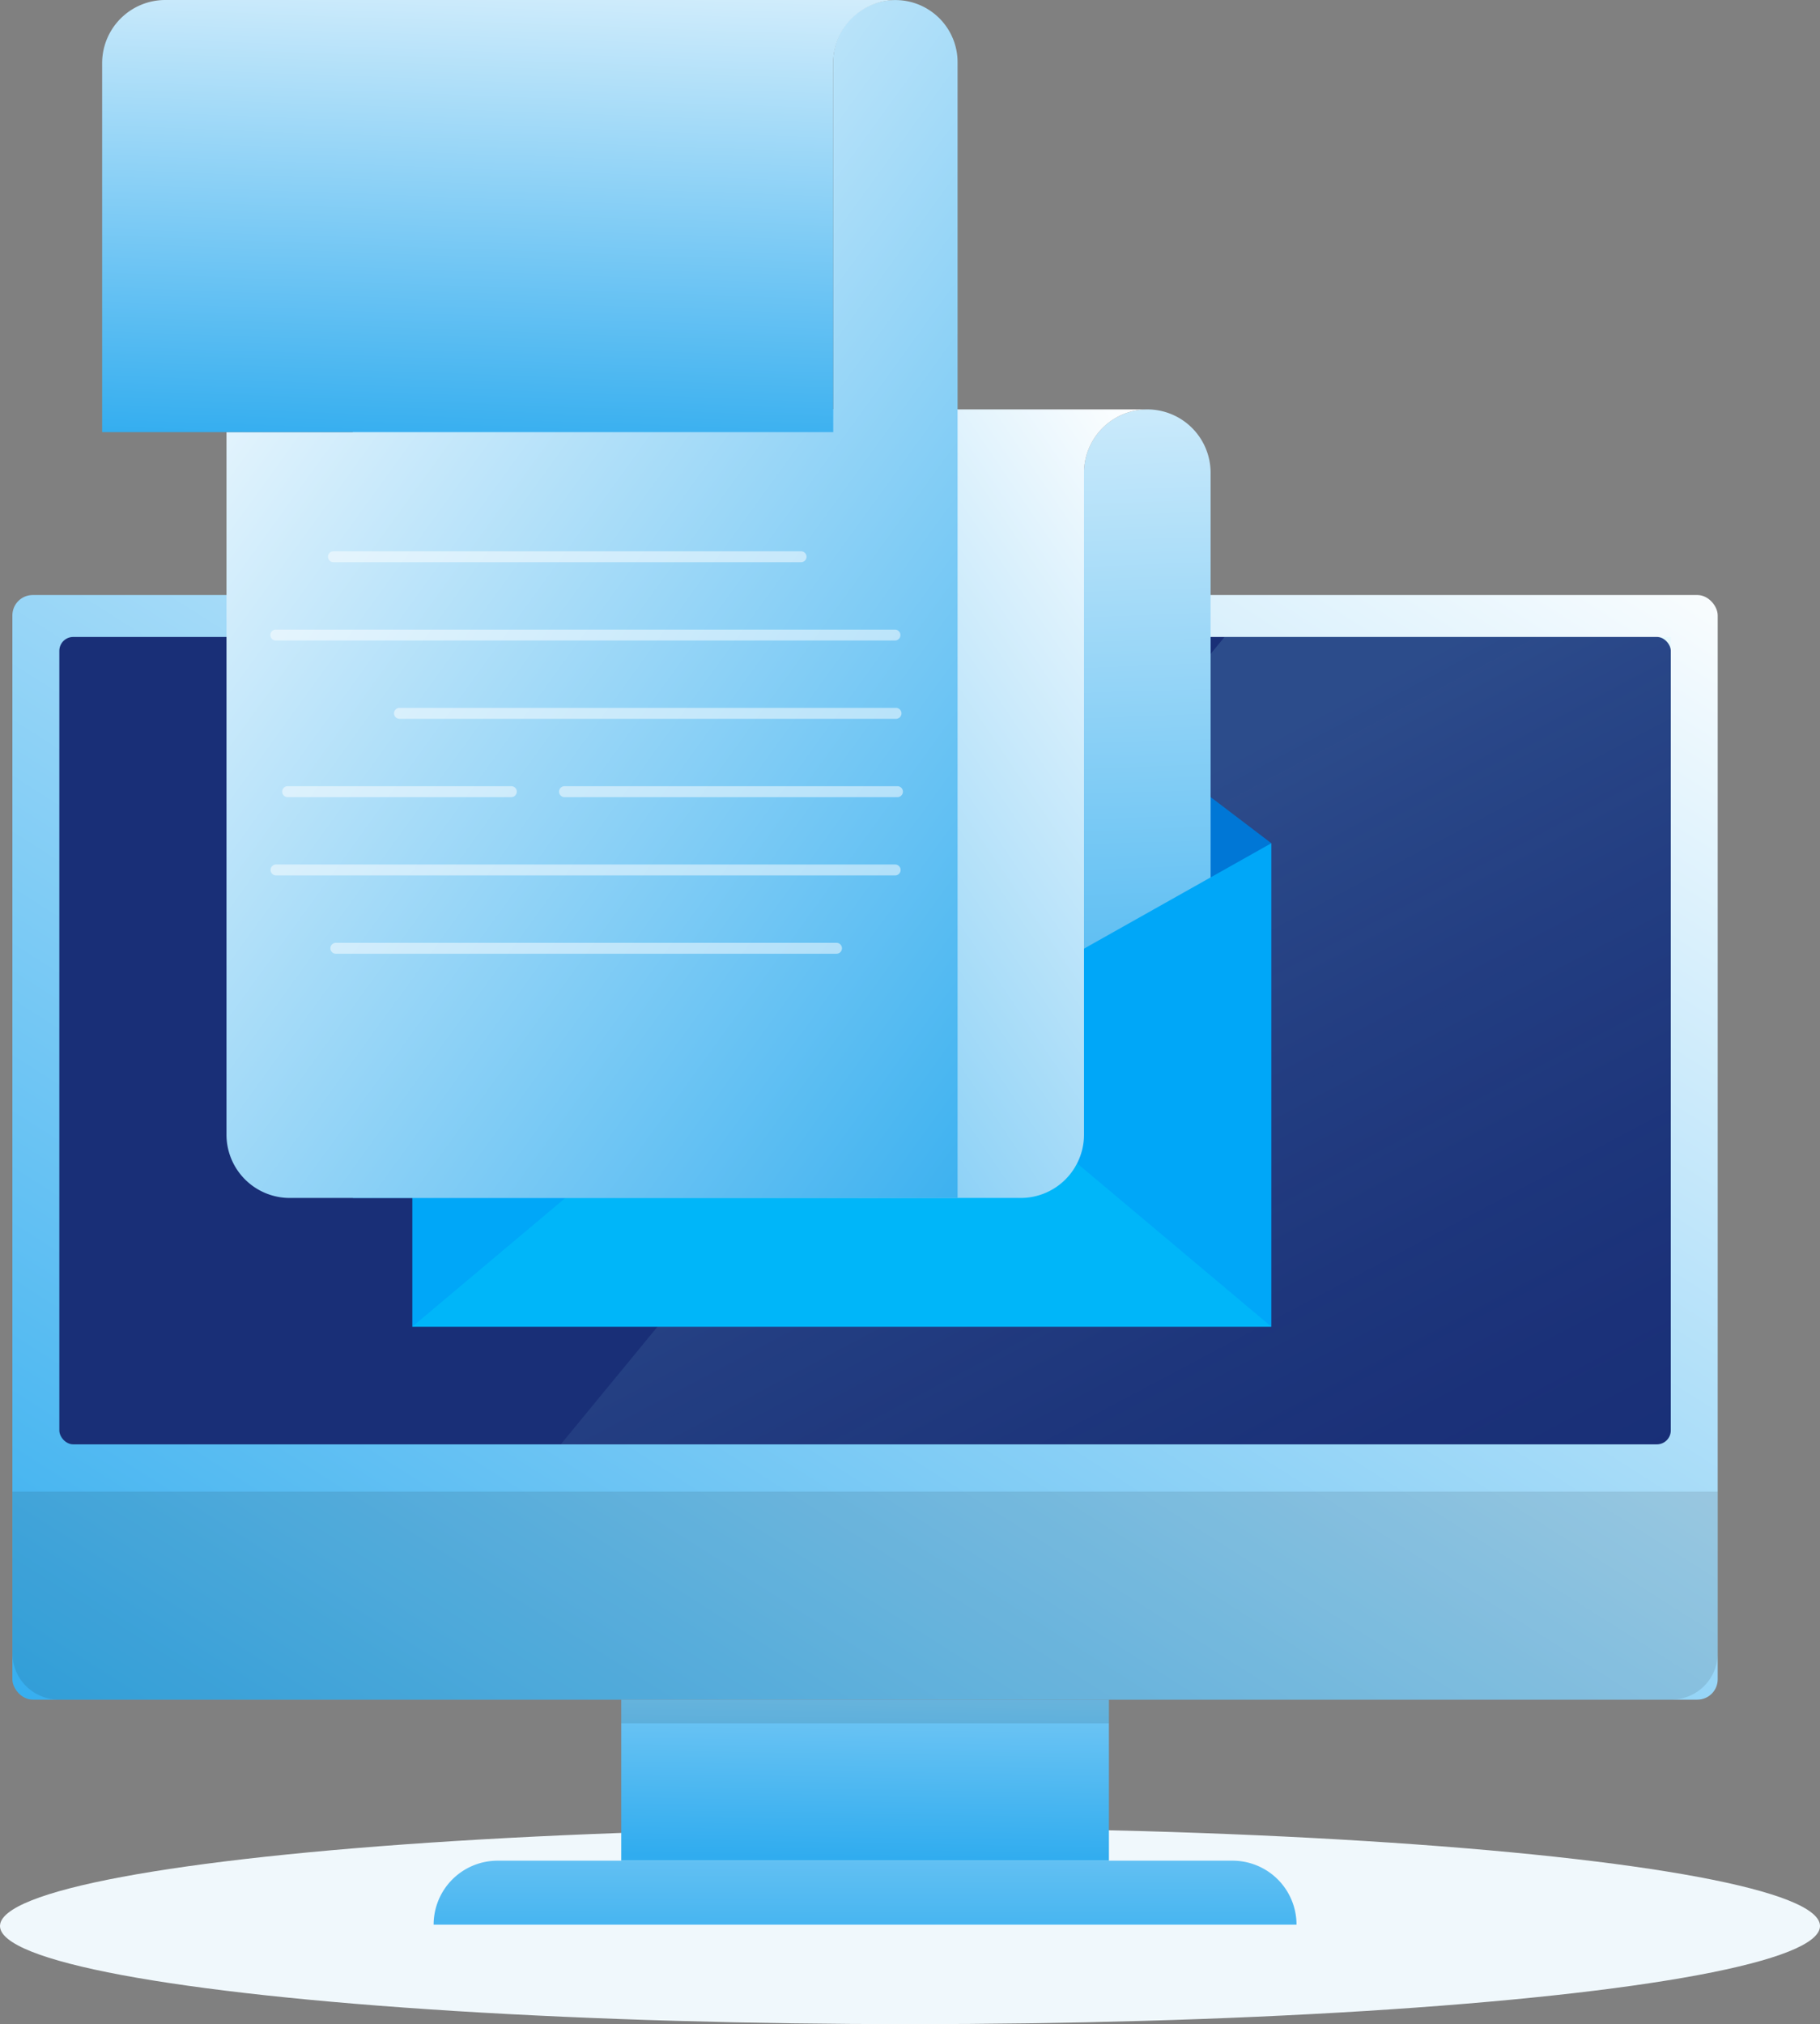 <svg xmlns="http://www.w3.org/2000/svg" xmlns:xlink="http://www.w3.org/1999/xlink" width="235.245" height="261.611" viewBox="0 0 235.245 261.611">
  <rect x="0" y="0" width="235.245" height="261.611" fill="#808080" stroke="none"/>
  <defs>
    <linearGradient id="linear-gradient" x1="-0.023" y1="1.036" x2="1.021" y2="-0.034" gradientUnits="objectBoundingBox">
      <stop offset="0" stop-color="#30acef"/>
      <stop offset="1" stop-color="#fff"/>
    </linearGradient>
    <linearGradient id="linear-gradient-2" x1="0.367" y1="0.317" x2="0.932" y2="1.094" gradientUnits="objectBoundingBox">
      <stop offset="0" stop-color="#9cf1ff"/>
      <stop offset="0.112" stop-color="#9cf1ff" stop-opacity="0.831"/>
      <stop offset="0.297" stop-color="#9cf1ff" stop-opacity="0.584"/>
      <stop offset="0.473" stop-color="#9cf1ff" stop-opacity="0.376"/>
      <stop offset="0.636" stop-color="#9cf1ff" stop-opacity="0.212"/>
      <stop offset="0.783" stop-color="#9cf1ff" stop-opacity="0.098"/>
      <stop offset="0.909" stop-color="#9cf1ff" stop-opacity="0.024"/>
      <stop offset="1" stop-color="#9cf1ff" stop-opacity="0"/>
    </linearGradient>
    <linearGradient id="linear-gradient-3" x1="0.476" y1="0.982" x2="0.63" y2="-2.084" xlink:href="#linear-gradient"/>
    <linearGradient id="linear-gradient-4" x1="0.47" y1="1.88" x2="0.706" y2="-5.932" xlink:href="#linear-gradient"/>
    <linearGradient id="linear-gradient-5" x1="0.517" y1="1.029" x2="0.47" y2="-0.33" xlink:href="#linear-gradient"/>
    <linearGradient id="linear-gradient-6" x1="-0.096" y1="0.854" x2="1.055" y2="0.084" xlink:href="#linear-gradient"/>
    <linearGradient id="linear-gradient-7" x1="1.016" y1="1.107" x2="0.093" y2="0.021" xlink:href="#linear-gradient"/>
    <linearGradient id="linear-gradient-8" x1="0.433" y1="1.056" x2="0.528" y2="-0.341" xlink:href="#linear-gradient"/>
  </defs>
  <g id="Group_4443" data-name="Group 4443" transform="translate(-111.814 -2245.41)">
    <ellipse id="Ellipse_390" data-name="Ellipse 390" cx="117.623" cy="12.685" rx="117.623" ry="12.685" transform="translate(111.814 2481.652)" fill="#f0f8fc"/>
    <g id="Group_4425" data-name="Group 4425" transform="translate(113.414 2322.314)">
      <rect id="Rectangle_1791" data-name="Rectangle 1791" width="220.422" height="142.768" rx="2.63" fill="url(#linear-gradient)"/>
      <path id="Path_3302" data-name="Path 3302" d="M112.521,2330.115v20.9A5.983,5.983,0,0,0,118.5,2357H326.947a5.985,5.985,0,0,0,5.986-5.983v-20.9Z" transform="translate(-112.512 -2214.238)" opacity="0.1"/>
      <rect id="Rectangle_1792" data-name="Rectangle 1792" width="208.289" height="104.354" rx="1.798" transform="translate(6.069 5.418)" fill="#192f77"/>
      <path id="Path_3303" data-name="Path 3303" d="M287.138,2385.933H143.662l85.8-104.353h57.68Z" transform="translate(-72.779 -2276.163)" opacity="0.15" fill="url(#linear-gradient-2)" style="mix-blend-mode: color-dodge;isolation: isolate"/>
      <rect id="Rectangle_1793" data-name="Rectangle 1793" width="63.037" height="20.818" transform="translate(78.696 142.764)" fill="url(#linear-gradient-3)"/>
      <path id="Path_3304" data-name="Path 3304" d="M247.97,2359.341H136.441a8.267,8.267,0,0,1,8.266-8.266h95a8.266,8.266,0,0,1,8.266,8.266Z" transform="translate(-81.992 -2187.494)" fill="url(#linear-gradient-4)"/>
      <rect id="Rectangle_1794" data-name="Rectangle 1794" width="63.037" height="3.06" transform="translate(78.696 142.764)" opacity="0.1"/>
    </g>
    <g id="Group_4442" data-name="Group 4442" transform="translate(125.021 2245.41)">
      <g id="Group_4441" data-name="Group 4441">
        <path id="Path_3305" data-name="Path 3305" d="M190.746,2274.755l55.515,42.194-55.515,41.546-55.515-41.546Z" transform="translate(-95.143 -2207.968)" fill="#0077d6"/>
        <path id="Path_3306" data-name="Path 3306" d="M233.543,2276.83v90.832h-94.5v-99h61.791v23.988h16.341V2276.83a8.2,8.2,0,0,1,8.171-8.17A8.183,8.183,0,0,1,233.543,2276.83Z" transform="translate(-90.274 -2215.745)" fill="url(#linear-gradient-5)"/>
        <g id="Group_4427" data-name="Group 4427" transform="translate(40.089 108.982)">
          <g id="Group_4426" data-name="Group 4426">
            <path id="Path_3307" data-name="Path 3307" d="M135.231,2355.775h111.03v-62.48Z" transform="translate(-135.231 -2293.295)" fill="#00a7f8"/>
            <path id="Path_3308" data-name="Path 3308" d="M246.262,2355.775H135.231v-62.48Z" transform="translate(-135.231 -2293.295)" fill="#00a7f8"/>
          </g>
          <path id="Path_3309" data-name="Path 3309" d="M135.231,2346.914l55.515-46.674,55.515,46.674Z" transform="translate(-135.231 -2284.434)" fill="#00b6f9"/>
        </g>
        <g id="Group_4440" data-name="Group 4440">
          <g id="Group_4428" data-name="Group 4428" transform="translate(32.409 52.915)">
            <path id="Path_3310" data-name="Path 3310" d="M234.524,2268.66a8.2,8.2,0,0,0-8.171,8.17v85.552a8.113,8.113,0,0,1-.888,3.71,8.16,8.16,0,0,1-7.283,4.483H131.857V2268.66Z" transform="translate(-131.857 -2268.66)" fill="url(#linear-gradient-6)"/>
          </g>
          <g id="Group_4429" data-name="Group 4429" transform="translate(16.068)">
            <path id="Path_3311" data-name="Path 3311" d="M219.173,2253.581v146.66H132.848a8.183,8.183,0,0,1-8.171-8.193v-90.787h16.341v-2.936h62.087v-45.154a8.037,8.037,0,0,1,16.068.41Z" transform="translate(-124.677 -2245.41)" fill="url(#linear-gradient-7)"/>
          </g>
          <g id="Group_4438" data-name="Group 4438" transform="translate(21.74 71.252)" opacity="0.5">
            <g id="Group_4437" data-name="Group 4437">
              <g id="Group_4430" data-name="Group 4430" transform="translate(0 10.121)">
                <path id="Path_3312" data-name="Path 3312" d="M127.875,2282.575H207.9a.705.705,0,1,0,0-1.411H127.875a.705.705,0,1,0,0,1.411Z" transform="translate(-127.169 -2281.164)" fill="#fff"/>
              </g>
              <g id="Group_4431" data-name="Group 4431" transform="translate(15.981 20.24)">
                <path id="Path_3313" data-name="Path 3313" d="M134.9,2287.023h64.179a.706.706,0,0,0,0-1.413H134.9a.706.706,0,1,0,0,1.413Z" transform="translate(-134.191 -2285.61)" fill="#fff"/>
              </g>
              <g id="Group_4432" data-name="Group 4432" transform="translate(7.447)">
                <path id="Path_3314" data-name="Path 3314" d="M131.147,2278.128h60.442a.705.705,0,1,0,0-1.41H131.147a.705.705,0,1,0,0,1.41Z" transform="translate(-130.441 -2276.718)" fill="#fff"/>
              </g>
              <g id="Group_4433" data-name="Group 4433" transform="translate(37.309 30.36)">
                <path id="Path_3315" data-name="Path 3315" d="M144.27,2291.468h43.038a.706.706,0,0,0,0-1.412H144.27a.706.706,0,1,0,0,1.412Z" transform="translate(-143.562 -2290.057)" fill="#fff"/>
              </g>
              <g id="Group_4434" data-name="Group 4434" transform="translate(1.527 30.36)">
                <path id="Path_3316" data-name="Path 3316" d="M128.546,2291.468h28.911a.706.706,0,0,0,0-1.412H128.546a.706.706,0,0,0,0,1.412Z" transform="translate(-127.84 -2290.057)" fill="#fff"/>
              </g>
              <g id="Group_4435" data-name="Group 4435" transform="translate(0 40.481)">
                <path id="Path_3317" data-name="Path 3317" d="M127.875,2295.915H207.9a.706.706,0,1,0,0-1.411H127.875a.706.706,0,0,0,0,1.411Z" transform="translate(-127.169 -2294.504)" fill="#fff"/>
              </g>
              <g id="Group_4436" data-name="Group 4436" transform="translate(7.759 50.603)">
                <path id="Path_3318" data-name="Path 3318" d="M131.284,2300.362h64.711a.705.705,0,1,0,0-1.411H131.284a.705.705,0,1,0,0,1.411Z" transform="translate(-130.578 -2298.951)" fill="#fff"/>
              </g>
            </g>
          </g>
          <g id="Group_4439" data-name="Group 4439">
            <path id="Path_3319" data-name="Path 3319" d="M220.147,2245.41a8.179,8.179,0,0,0-8.034,7.761v48.09h-94.5v-47.68a8.164,8.164,0,0,1,8.171-8.171Z" transform="translate(-117.617 -2245.41)" fill="url(#linear-gradient-8)"/>
          </g>
        </g>
      </g>
    </g>
  </g>
</svg>
